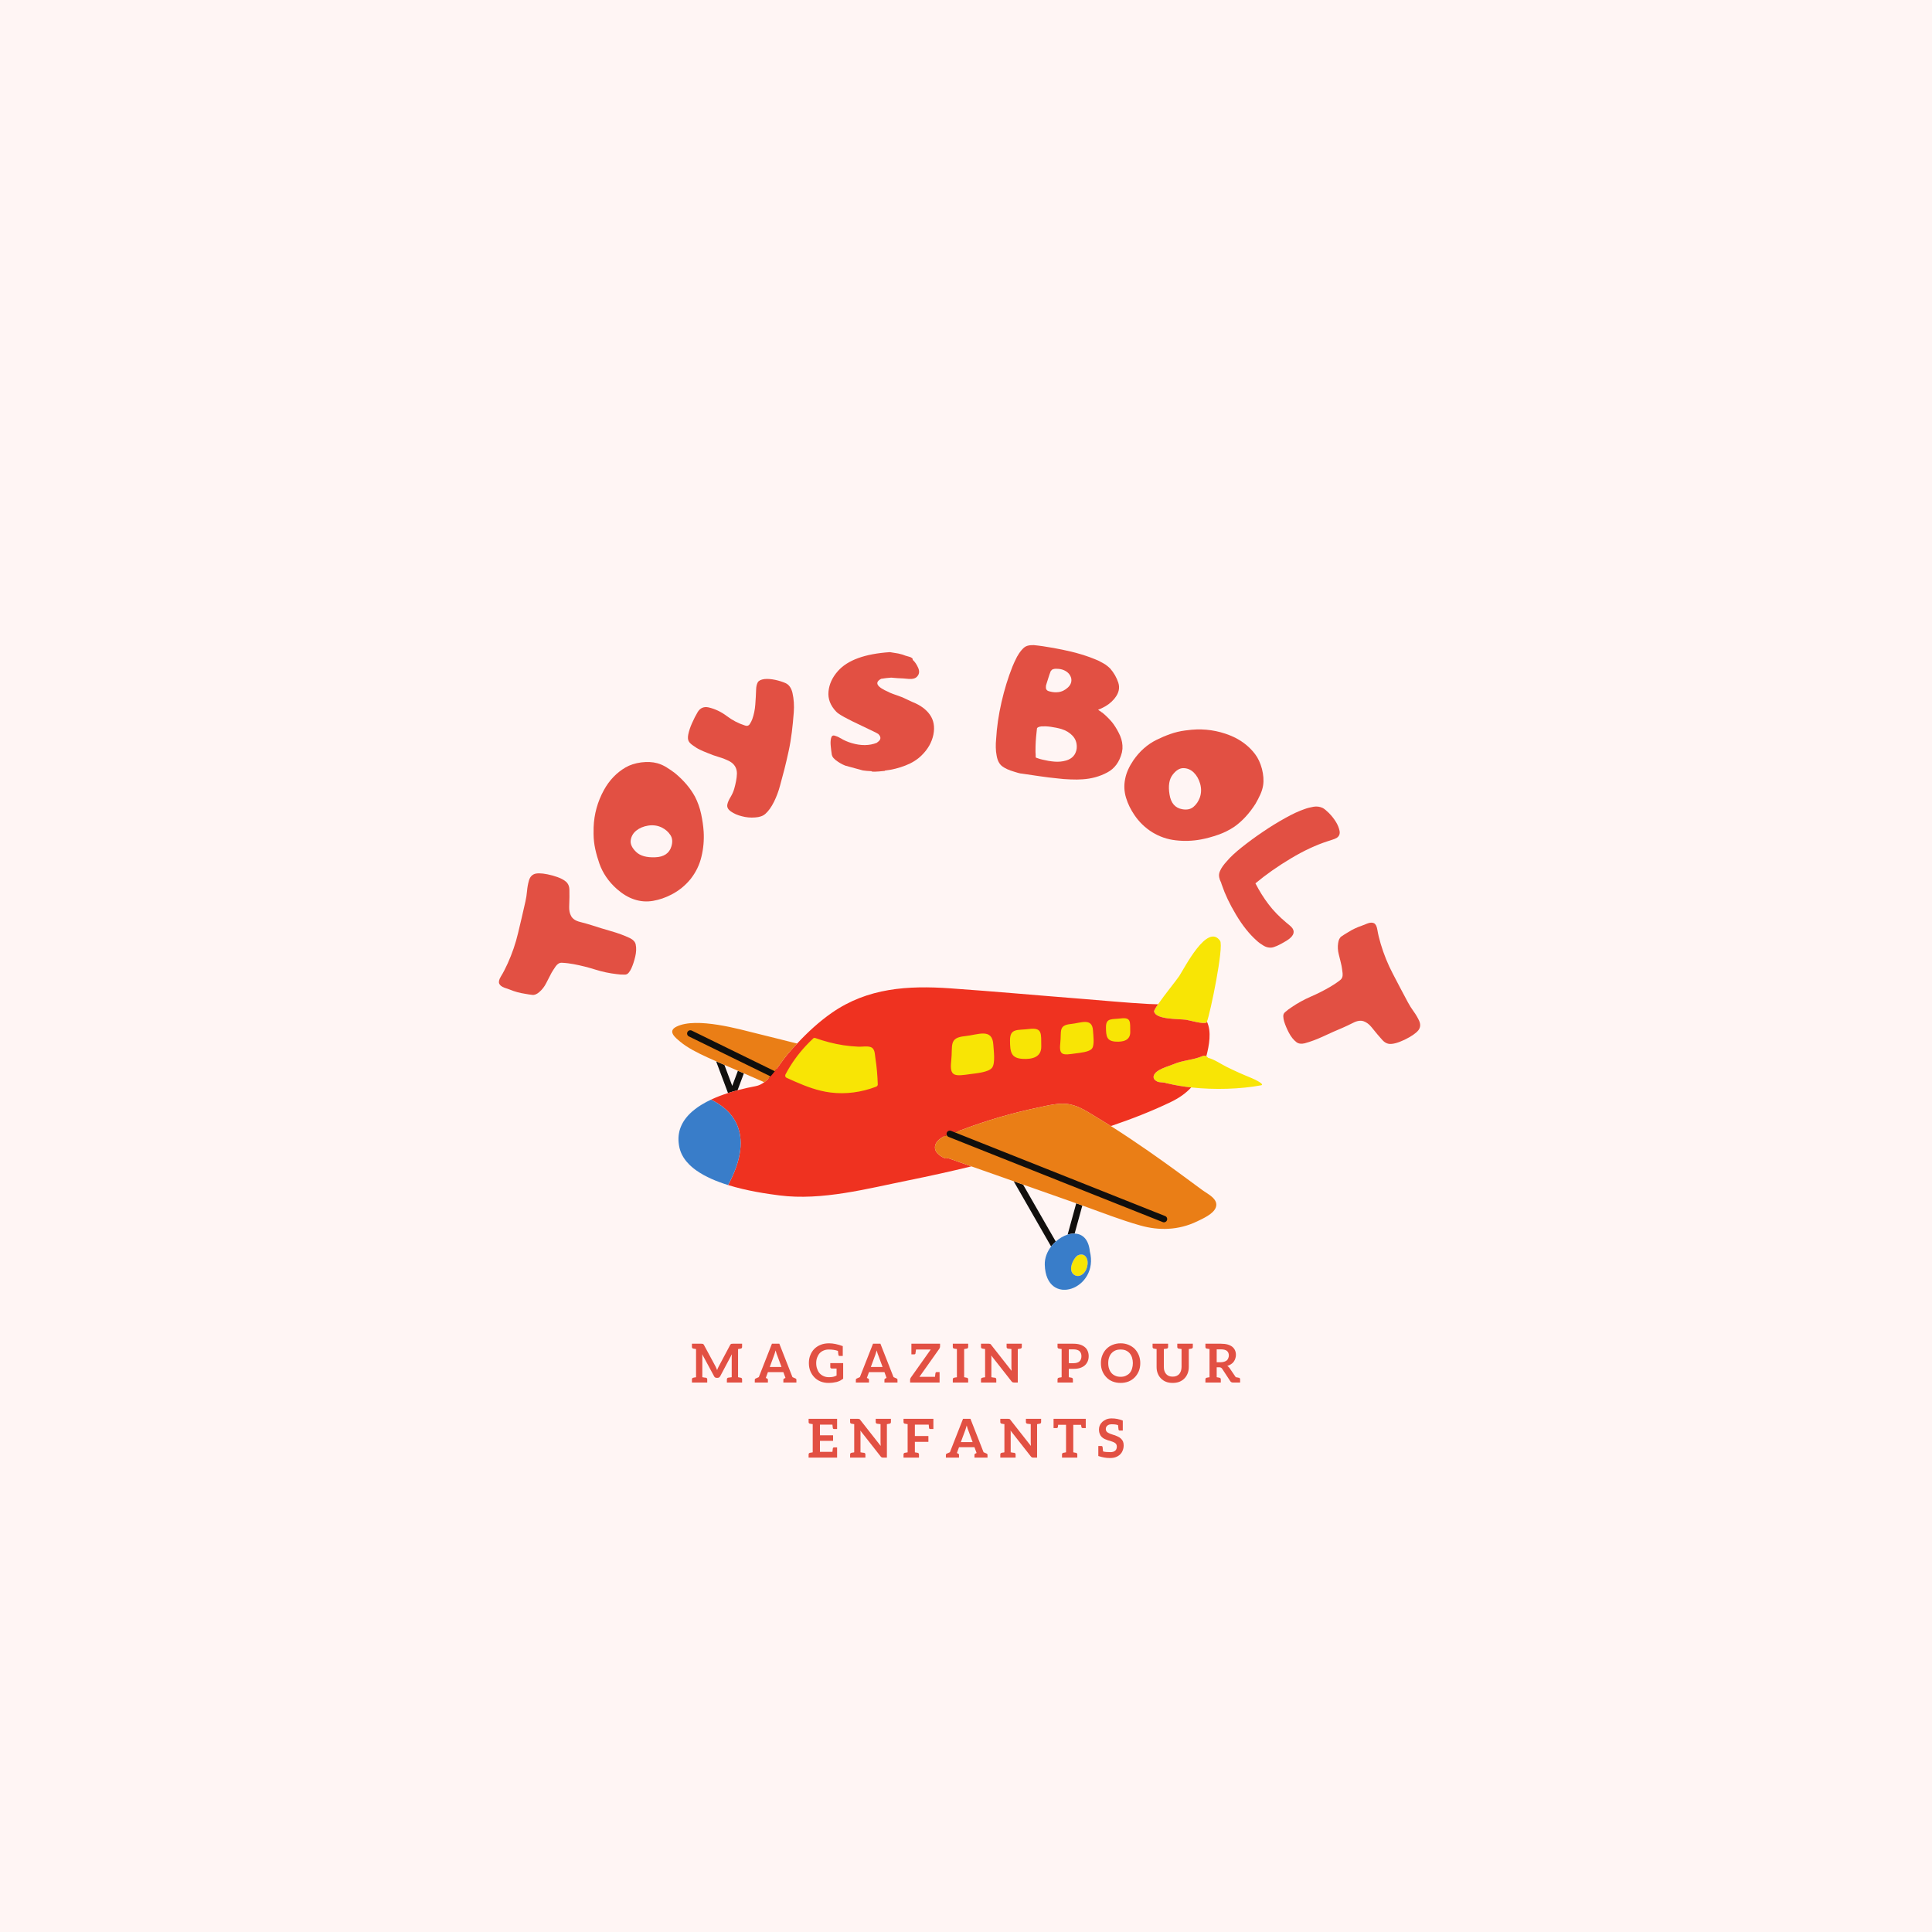 <?xml version="1.0" encoding="UTF-8"?><svg xmlns="http://www.w3.org/2000/svg" xmlns:xlink="http://www.w3.org/1999/xlink" contentScriptType="text/ecmascript" width="375" zoomAndPan="magnify" contentStyleType="text/css" viewBox="0 0 375 375" height="375" preserveAspectRatio="xMidYMid meet" version="1.0"><defs><g><g id="glyph-8-0"/><g id="glyph-8-1"><path d="M 0.203 0 L 0.203 -0.609 C 0.203 -0.785 0.289 -0.895 0.469 -0.938 C 0.488 -0.938 0.508 -0.938 0.531 -0.938 C 0.57 -0.957 0.625 -0.973 0.688 -0.984 C 0.707 -0.984 0.734 -0.984 0.766 -0.984 C 0.797 -0.992 0.832 -1 0.875 -1 C 0.926 -1.008 0.969 -1.02 1 -1.031 L 1 -6.5 C 0.969 -6.5 0.926 -6.504 0.875 -6.516 C 0.832 -6.523 0.797 -6.531 0.766 -6.531 C 0.734 -6.539 0.707 -6.547 0.688 -6.547 C 0.664 -6.547 0.633 -6.551 0.594 -6.562 C 0.562 -6.57 0.539 -6.578 0.531 -6.578 C 0.508 -6.578 0.488 -6.578 0.469 -6.578 C 0.289 -6.617 0.203 -6.727 0.203 -6.906 L 0.203 -7.531 L 2.047 -7.531 C 2.066 -7.531 2.094 -7.523 2.125 -7.516 C 2.164 -7.516 2.195 -7.516 2.219 -7.516 C 2.258 -7.516 2.301 -7.508 2.344 -7.5 C 2.352 -7.488 2.383 -7.461 2.438 -7.422 C 2.469 -7.379 2.5 -7.336 2.531 -7.297 L 4.781 -3.125 C 4.812 -3.051 4.863 -2.938 4.938 -2.781 C 4.988 -2.664 5.039 -2.539 5.094 -2.406 C 5.102 -2.457 5.125 -2.52 5.156 -2.594 C 5.188 -2.676 5.211 -2.738 5.234 -2.781 C 5.266 -2.863 5.32 -2.977 5.406 -3.125 L 7.625 -7.297 C 7.664 -7.359 7.695 -7.398 7.719 -7.422 C 7.758 -7.461 7.789 -7.488 7.812 -7.5 C 7.863 -7.508 7.906 -7.516 7.938 -7.516 C 7.945 -7.516 7.969 -7.516 8 -7.516 C 8.039 -7.523 8.07 -7.531 8.094 -7.531 L 9.938 -7.531 L 9.938 -6.906 C 9.938 -6.727 9.848 -6.617 9.672 -6.578 C 9.672 -6.578 9.66 -6.578 9.641 -6.578 C 9.629 -6.578 9.617 -6.578 9.609 -6.578 C 9.598 -6.578 9.578 -6.57 9.547 -6.562 C 9.516 -6.551 9.484 -6.547 9.453 -6.547 C 9.43 -6.547 9.383 -6.535 9.312 -6.516 C 9.25 -6.504 9.195 -6.5 9.156 -6.5 L 9.156 -1.031 C 9.195 -1.02 9.25 -1.008 9.312 -1 C 9.383 -0.988 9.43 -0.977 9.453 -0.969 C 9.484 -0.969 9.516 -0.961 9.547 -0.953 C 9.578 -0.941 9.598 -0.938 9.609 -0.938 C 9.617 -0.938 9.629 -0.938 9.641 -0.938 C 9.66 -0.938 9.672 -0.938 9.672 -0.938 C 9.848 -0.895 9.938 -0.785 9.938 -0.609 L 9.938 0 L 6.984 0 L 6.984 -0.609 C 6.984 -0.785 7.066 -0.895 7.234 -0.938 C 7.242 -0.938 7.473 -0.969 7.922 -1.031 L 7.922 -4.859 C 7.922 -4.891 7.922 -4.938 7.922 -5 C 7.93 -5.062 7.938 -5.113 7.938 -5.156 C 7.938 -5.219 7.941 -5.328 7.953 -5.484 L 5.688 -1.219 C 5.625 -1.113 5.551 -1.035 5.469 -0.984 C 5.375 -0.93 5.281 -0.906 5.188 -0.906 L 5 -0.906 C 4.895 -0.906 4.797 -0.93 4.703 -0.984 C 4.617 -1.035 4.551 -1.113 4.5 -1.219 L 2.188 -5.5 C 2.195 -5.457 2.203 -5.398 2.203 -5.328 C 2.203 -5.254 2.207 -5.195 2.219 -5.156 C 2.219 -5.094 2.219 -4.992 2.219 -4.859 L 2.219 -1.031 C 2.344 -1.008 2.461 -0.988 2.578 -0.969 C 2.691 -0.957 2.77 -0.945 2.812 -0.938 C 2.863 -0.938 2.895 -0.938 2.906 -0.938 C 3.082 -0.895 3.172 -0.785 3.172 -0.609 L 3.172 0 Z M 0.203 0 "/></g><g id="glyph-8-2"><path d="M 0.172 0 L 0.172 -0.531 C 0.172 -0.656 0.242 -0.742 0.391 -0.797 C 0.504 -0.848 0.691 -0.93 0.953 -1.047 L 3.5 -7.531 L 4.938 -7.531 L 7.484 -1.047 C 7.742 -0.93 7.93 -0.848 8.047 -0.797 C 8.18 -0.754 8.25 -0.664 8.25 -0.531 L 8.25 0 L 5.719 0 L 5.719 -0.531 C 5.719 -0.656 5.785 -0.742 5.922 -0.797 C 5.922 -0.805 5.93 -0.812 5.953 -0.812 C 5.973 -0.82 6 -0.832 6.031 -0.844 C 6.062 -0.852 6.094 -0.867 6.125 -0.891 L 6.094 -1 L 5.719 -2.016 L 2.719 -2.016 L 2.328 -0.938 L 2.297 -0.891 C 2.336 -0.867 2.375 -0.852 2.406 -0.844 C 2.438 -0.832 2.457 -0.82 2.469 -0.812 C 2.488 -0.801 2.504 -0.797 2.516 -0.797 C 2.648 -0.742 2.719 -0.656 2.719 -0.531 L 2.719 0 Z M 3.078 -3.016 L 5.359 -3.016 L 4.5 -5.344 C 4.477 -5.383 4.453 -5.445 4.422 -5.531 C 4.398 -5.613 4.379 -5.68 4.359 -5.734 C 4.348 -5.773 4.301 -5.941 4.219 -6.234 C 4.125 -5.93 4.07 -5.766 4.062 -5.734 C 4.051 -5.68 4.035 -5.629 4.016 -5.578 C 4.004 -5.535 3.988 -5.488 3.969 -5.438 C 3.957 -5.395 3.945 -5.363 3.938 -5.344 Z M 3.078 -3.016 "/></g><g id="glyph-8-3"><path d="M 0.141 -3.766 C 0.141 -4.359 0.234 -4.875 0.422 -5.312 C 0.609 -5.789 0.867 -6.195 1.203 -6.531 C 1.535 -6.863 1.945 -7.129 2.438 -7.328 C 2.883 -7.504 3.398 -7.598 3.984 -7.609 L 4.062 -7.609 C 4.863 -7.609 5.75 -7.426 6.719 -7.062 L 6.719 -5.156 L 6.125 -5.156 C 5.988 -5.156 5.906 -5.219 5.875 -5.344 C 5.852 -5.438 5.82 -5.703 5.781 -6.141 C 5.27 -6.316 4.676 -6.406 4 -6.406 C 3.633 -6.406 3.305 -6.344 3.016 -6.219 C 2.703 -6.094 2.441 -5.914 2.234 -5.688 C 2.035 -5.469 1.875 -5.191 1.75 -4.859 C 1.625 -4.535 1.562 -4.172 1.562 -3.766 C 1.562 -3.316 1.629 -2.93 1.766 -2.609 C 1.891 -2.254 2.055 -1.969 2.266 -1.75 C 2.473 -1.531 2.734 -1.352 3.047 -1.219 C 3.336 -1.094 3.672 -1.031 4.047 -1.031 C 4.328 -1.031 4.598 -1.055 4.859 -1.109 C 5.078 -1.16 5.297 -1.242 5.516 -1.359 L 5.516 -2.719 L 4.594 -2.719 C 4.5 -2.719 4.426 -2.742 4.375 -2.797 C 4.32 -2.848 4.297 -2.91 4.297 -2.984 L 4.297 -3.766 L 6.797 -3.766 L 6.797 -0.734 C 6.586 -0.586 6.391 -0.461 6.203 -0.359 C 5.984 -0.254 5.766 -0.172 5.547 -0.109 C 5.285 -0.047 5.031 0 4.781 0.031 C 4.488 0.062 4.203 0.078 3.922 0.078 C 3.391 0.078 2.883 -0.016 2.406 -0.203 C 1.938 -0.398 1.539 -0.664 1.219 -1 C 0.875 -1.352 0.609 -1.758 0.422 -2.219 C 0.234 -2.676 0.141 -3.191 0.141 -3.766 Z M 0.141 -3.766 "/></g><g id="glyph-8-4"><path d="M 0.172 0 L 0.172 -0.547 C 0.172 -0.617 0.18 -0.688 0.203 -0.75 C 0.234 -0.832 0.266 -0.895 0.297 -0.938 L 4.172 -6.406 L 1.312 -6.406 C 1.301 -6.27 1.285 -6.141 1.266 -6.016 C 1.242 -5.898 1.227 -5.816 1.219 -5.766 C 1.219 -5.711 1.219 -5.68 1.219 -5.672 C 1.188 -5.535 1.109 -5.469 0.984 -5.469 L 0.422 -5.469 L 0.422 -7.531 L 5.984 -7.531 L 5.984 -7 C 5.984 -6.844 5.938 -6.695 5.844 -6.562 L 1.984 -1.109 L 5 -1.109 C 5.02 -1.242 5.035 -1.367 5.047 -1.484 C 5.066 -1.598 5.078 -1.68 5.078 -1.734 C 5.086 -1.785 5.094 -1.816 5.094 -1.828 C 5.125 -1.961 5.207 -2.031 5.344 -2.031 L 5.891 -2.031 L 5.891 0 Z M 0.172 0 "/></g><g id="glyph-8-5"><path d="M 0.203 0 L 0.203 -0.609 C 0.203 -0.785 0.289 -0.895 0.469 -0.938 L 0.484 -0.938 C 0.504 -0.938 0.52 -0.938 0.531 -0.938 C 0.57 -0.957 0.625 -0.973 0.688 -0.984 C 0.707 -0.984 0.734 -0.984 0.766 -0.984 C 0.797 -0.992 0.832 -1 0.875 -1 C 0.926 -1.008 0.969 -1.02 1 -1.031 L 1 -6.5 C 0.969 -6.5 0.926 -6.504 0.875 -6.516 C 0.832 -6.523 0.797 -6.531 0.766 -6.531 C 0.734 -6.539 0.707 -6.547 0.688 -6.547 C 0.664 -6.547 0.633 -6.551 0.594 -6.562 C 0.562 -6.57 0.539 -6.578 0.531 -6.578 C 0.508 -6.578 0.488 -6.578 0.469 -6.578 C 0.289 -6.617 0.203 -6.727 0.203 -6.906 L 0.203 -7.531 L 3.188 -7.531 L 3.188 -6.906 C 3.188 -6.727 3.098 -6.617 2.922 -6.578 C 2.922 -6.578 2.91 -6.578 2.891 -6.578 C 2.879 -6.578 2.867 -6.578 2.859 -6.578 C 2.848 -6.578 2.82 -6.57 2.781 -6.562 C 2.75 -6.551 2.723 -6.547 2.703 -6.547 C 2.68 -6.547 2.633 -6.535 2.562 -6.516 C 2.5 -6.504 2.445 -6.5 2.406 -6.5 L 2.406 -1.031 C 2.445 -1.02 2.5 -1.008 2.562 -1 C 2.633 -0.988 2.68 -0.977 2.703 -0.969 C 2.723 -0.969 2.75 -0.961 2.781 -0.953 C 2.82 -0.941 2.848 -0.938 2.859 -0.938 C 2.867 -0.938 2.879 -0.938 2.891 -0.938 C 2.91 -0.938 2.922 -0.938 2.922 -0.938 C 3.098 -0.895 3.188 -0.785 3.188 -0.609 L 3.188 0 Z M 0.203 0 "/></g><g id="glyph-8-6"><path d="M 0.203 0 L 0.203 -0.609 C 0.203 -0.785 0.289 -0.895 0.469 -0.938 C 0.488 -0.938 0.508 -0.938 0.531 -0.938 C 0.57 -0.957 0.625 -0.973 0.688 -0.984 C 0.707 -0.984 0.734 -0.984 0.766 -0.984 C 0.797 -0.992 0.832 -1 0.875 -1 C 0.926 -1.008 0.969 -1.02 1 -1.031 L 1 -6.5 C 0.969 -6.5 0.926 -6.504 0.875 -6.516 C 0.832 -6.523 0.797 -6.531 0.766 -6.531 C 0.734 -6.539 0.707 -6.547 0.688 -6.547 C 0.664 -6.547 0.633 -6.551 0.594 -6.562 C 0.562 -6.57 0.539 -6.578 0.531 -6.578 C 0.52 -6.578 0.504 -6.578 0.484 -6.578 L 0.469 -6.578 C 0.289 -6.617 0.203 -6.727 0.203 -6.906 L 0.203 -7.531 L 1.734 -7.531 C 1.754 -7.531 1.781 -7.523 1.812 -7.516 C 1.852 -7.516 1.879 -7.516 1.891 -7.516 C 1.93 -7.516 1.969 -7.504 2 -7.484 C 2.031 -7.473 2.062 -7.453 2.094 -7.422 C 2.102 -7.398 2.133 -7.359 2.188 -7.297 L 6.141 -2.266 C 6.141 -2.305 6.133 -2.426 6.125 -2.625 C 6.113 -2.695 6.109 -2.805 6.109 -2.953 L 6.109 -6.5 C 5.672 -6.551 5.445 -6.578 5.438 -6.578 C 5.258 -6.617 5.172 -6.727 5.172 -6.906 L 5.172 -7.531 L 8.125 -7.531 L 8.125 -6.906 C 8.125 -6.727 8.035 -6.617 7.859 -6.578 L 7.844 -6.578 C 7.832 -6.578 7.82 -6.578 7.812 -6.578 C 7.801 -6.578 7.773 -6.57 7.734 -6.562 C 7.703 -6.551 7.672 -6.547 7.641 -6.547 C 7.617 -6.547 7.57 -6.535 7.5 -6.516 C 7.438 -6.504 7.383 -6.5 7.344 -6.5 L 7.344 0 L 6.625 0 C 6.52 0 6.426 -0.016 6.344 -0.047 C 6.27 -0.078 6.195 -0.141 6.125 -0.234 L 2.188 -5.25 C 2.207 -5.094 2.219 -4.984 2.219 -4.922 C 2.219 -4.891 2.219 -4.836 2.219 -4.766 C 2.219 -4.703 2.219 -4.656 2.219 -4.625 L 2.219 -1.031 C 2.344 -1.008 2.461 -0.988 2.578 -0.969 C 2.691 -0.957 2.77 -0.945 2.812 -0.938 C 2.863 -0.938 2.895 -0.938 2.906 -0.938 C 3.082 -0.895 3.172 -0.785 3.172 -0.609 L 3.172 0 Z M 0.203 0 "/></g><g id="glyph-8-7"/><g id="glyph-8-8"><path d="M 0.203 0 L 0.203 -0.609 C 0.203 -0.785 0.289 -0.895 0.469 -0.938 L 0.484 -0.938 C 0.504 -0.938 0.52 -0.938 0.531 -0.938 C 0.57 -0.957 0.625 -0.973 0.688 -0.984 C 0.707 -0.984 0.734 -0.984 0.766 -0.984 C 0.797 -0.992 0.832 -1 0.875 -1 C 0.926 -1.008 0.969 -1.02 1 -1.031 L 1 -6.5 C 0.969 -6.5 0.926 -6.504 0.875 -6.516 C 0.832 -6.523 0.797 -6.531 0.766 -6.531 C 0.734 -6.539 0.707 -6.547 0.688 -6.547 C 0.664 -6.547 0.633 -6.551 0.594 -6.562 C 0.562 -6.57 0.539 -6.578 0.531 -6.578 C 0.508 -6.578 0.488 -6.578 0.469 -6.578 C 0.289 -6.617 0.203 -6.727 0.203 -6.906 L 0.203 -7.531 L 3.312 -7.531 C 3.812 -7.531 4.25 -7.469 4.625 -7.344 C 4.977 -7.227 5.281 -7.062 5.531 -6.844 C 5.77 -6.645 5.945 -6.395 6.062 -6.094 C 6.188 -5.801 6.25 -5.477 6.25 -5.125 C 6.25 -4.75 6.188 -4.414 6.062 -4.125 C 5.926 -3.812 5.742 -3.551 5.516 -3.344 C 5.285 -3.133 4.977 -2.961 4.594 -2.828 C 4.25 -2.711 3.82 -2.656 3.312 -2.656 L 2.391 -2.656 L 2.391 -1.031 C 2.422 -1.02 2.473 -1.008 2.547 -1 C 2.617 -0.988 2.672 -0.984 2.703 -0.984 C 2.723 -0.973 2.75 -0.961 2.781 -0.953 C 2.82 -0.941 2.848 -0.938 2.859 -0.938 C 2.867 -0.938 2.879 -0.938 2.891 -0.938 C 2.91 -0.938 2.922 -0.938 2.922 -0.938 C 3.098 -0.895 3.188 -0.785 3.188 -0.609 L 3.188 0 Z M 2.391 -3.75 L 3.312 -3.75 C 3.562 -3.75 3.785 -3.781 3.984 -3.844 C 4.191 -3.906 4.352 -3.992 4.469 -4.109 C 4.594 -4.223 4.688 -4.367 4.75 -4.547 C 4.812 -4.711 4.844 -4.906 4.844 -5.125 C 4.844 -5.32 4.812 -5.504 4.75 -5.672 C 4.688 -5.828 4.594 -5.969 4.469 -6.094 C 4.344 -6.195 4.188 -6.281 4 -6.344 C 3.789 -6.406 3.562 -6.438 3.312 -6.438 L 2.391 -6.438 Z M 2.391 -3.75 "/></g><g id="glyph-8-9"><path d="M 0.141 -3.766 C 0.141 -4.336 0.234 -4.848 0.422 -5.297 C 0.609 -5.766 0.867 -6.172 1.203 -6.516 C 1.535 -6.859 1.938 -7.125 2.406 -7.312 C 2.883 -7.508 3.406 -7.609 3.969 -7.609 C 4.539 -7.609 5.055 -7.508 5.516 -7.312 C 6.004 -7.102 6.406 -6.836 6.719 -6.516 C 7.039 -6.18 7.301 -5.773 7.5 -5.297 C 7.688 -4.828 7.781 -4.316 7.781 -3.766 C 7.781 -3.203 7.688 -2.688 7.5 -2.219 C 7.301 -1.75 7.039 -1.348 6.719 -1.016 C 6.383 -0.672 5.984 -0.398 5.516 -0.203 C 5.035 -0.016 4.52 0.078 3.969 0.078 C 3.406 0.078 2.883 -0.016 2.406 -0.203 C 1.938 -0.391 1.535 -0.66 1.203 -1.016 C 0.867 -1.359 0.609 -1.758 0.422 -2.219 C 0.234 -2.664 0.141 -3.18 0.141 -3.766 Z M 1.562 -3.766 C 1.562 -3.348 1.617 -2.977 1.734 -2.656 C 1.848 -2.32 2.008 -2.039 2.219 -1.812 C 2.414 -1.594 2.664 -1.422 2.969 -1.297 C 3.238 -1.172 3.57 -1.109 3.969 -1.109 C 4.352 -1.109 4.68 -1.172 4.953 -1.297 C 5.242 -1.422 5.492 -1.594 5.703 -1.812 C 5.91 -2.051 6.066 -2.332 6.172 -2.656 C 6.285 -3.02 6.344 -3.391 6.344 -3.766 C 6.344 -4.129 6.285 -4.5 6.172 -4.875 C 6.066 -5.188 5.91 -5.461 5.703 -5.703 C 5.492 -5.93 5.242 -6.109 4.953 -6.234 C 4.68 -6.348 4.352 -6.406 3.969 -6.406 C 3.57 -6.406 3.238 -6.348 2.969 -6.234 C 2.676 -6.109 2.426 -5.93 2.219 -5.703 C 2.008 -5.484 1.848 -5.207 1.734 -4.875 C 1.617 -4.551 1.562 -4.18 1.562 -3.766 Z M 1.562 -3.766 "/></g><g id="glyph-8-10"><path d="M 0.156 -6.906 L 0.156 -7.531 L 3.172 -7.531 L 3.172 -6.906 C 3.172 -6.727 3.082 -6.617 2.906 -6.578 C 2.906 -6.578 2.895 -6.578 2.875 -6.578 C 2.863 -6.578 2.852 -6.578 2.844 -6.578 C 2.832 -6.578 2.805 -6.57 2.766 -6.562 C 2.723 -6.551 2.688 -6.547 2.656 -6.547 C 2.656 -6.547 2.551 -6.531 2.344 -6.5 L 2.344 -3.031 C 2.344 -2.719 2.379 -2.457 2.453 -2.25 C 2.523 -2.031 2.641 -1.828 2.797 -1.641 C 2.941 -1.484 3.117 -1.359 3.328 -1.266 C 3.535 -1.18 3.781 -1.141 4.062 -1.141 C 4.332 -1.141 4.57 -1.18 4.781 -1.266 C 5.008 -1.367 5.191 -1.492 5.328 -1.641 C 5.461 -1.797 5.57 -1.992 5.656 -2.234 C 5.738 -2.504 5.781 -2.766 5.781 -3.016 L 5.781 -6.5 C 5.594 -6.531 5.488 -6.547 5.469 -6.547 C 5.438 -6.547 5.398 -6.551 5.359 -6.562 C 5.316 -6.57 5.289 -6.578 5.281 -6.578 C 5.27 -6.578 5.254 -6.578 5.234 -6.578 L 5.219 -6.578 C 5.039 -6.617 4.953 -6.727 4.953 -6.906 L 4.953 -7.531 L 7.969 -7.531 L 7.969 -6.906 C 7.969 -6.727 7.883 -6.617 7.719 -6.578 L 7.688 -6.578 C 7.664 -6.578 7.648 -6.578 7.641 -6.578 C 7.629 -6.578 7.609 -6.57 7.578 -6.562 C 7.547 -6.551 7.52 -6.547 7.5 -6.547 C 7.477 -6.547 7.453 -6.539 7.422 -6.531 C 7.391 -6.531 7.348 -6.523 7.297 -6.516 C 7.242 -6.504 7.207 -6.5 7.188 -6.5 L 7.188 -3.016 C 7.188 -2.566 7.113 -2.156 6.969 -1.781 C 6.812 -1.383 6.602 -1.055 6.344 -0.797 C 6.07 -0.516 5.742 -0.297 5.359 -0.141 C 4.984 0.004 4.547 0.078 4.047 0.078 C 3.555 0.078 3.129 0.004 2.766 -0.141 C 2.379 -0.297 2.051 -0.516 1.781 -0.797 C 1.508 -1.066 1.301 -1.395 1.156 -1.781 C 1.008 -2.133 0.938 -2.547 0.938 -3.016 L 0.938 -6.5 C 0.906 -6.5 0.852 -6.504 0.781 -6.516 C 0.707 -6.535 0.66 -6.547 0.641 -6.547 C 0.609 -6.547 0.578 -6.551 0.547 -6.562 C 0.516 -6.57 0.492 -6.578 0.484 -6.578 C 0.461 -6.578 0.445 -6.578 0.438 -6.578 L 0.422 -6.578 C 0.242 -6.617 0.156 -6.727 0.156 -6.906 Z M 0.156 -6.906 "/></g><g id="glyph-8-11"><path d="M 0.203 0 L 0.203 -0.609 C 0.203 -0.785 0.289 -0.895 0.469 -0.938 L 0.484 -0.938 C 0.504 -0.938 0.52 -0.938 0.531 -0.938 C 0.57 -0.957 0.625 -0.973 0.688 -0.984 C 0.707 -0.984 0.734 -0.984 0.766 -0.984 C 0.797 -0.992 0.832 -1 0.875 -1 C 0.926 -1.008 0.969 -1.02 1 -1.031 L 1 -6.5 C 0.969 -6.5 0.926 -6.504 0.875 -6.516 C 0.832 -6.523 0.797 -6.531 0.766 -6.531 C 0.734 -6.539 0.707 -6.547 0.688 -6.547 C 0.664 -6.547 0.633 -6.551 0.594 -6.562 C 0.562 -6.57 0.539 -6.578 0.531 -6.578 C 0.52 -6.578 0.504 -6.578 0.484 -6.578 L 0.469 -6.578 C 0.289 -6.617 0.203 -6.727 0.203 -6.906 L 0.203 -7.531 L 3.219 -7.531 C 3.719 -7.531 4.156 -7.477 4.531 -7.375 C 4.883 -7.27 5.188 -7.117 5.438 -6.922 C 5.676 -6.711 5.848 -6.484 5.953 -6.234 C 6.066 -5.973 6.125 -5.68 6.125 -5.359 C 6.125 -5.117 6.082 -4.879 6 -4.641 C 5.945 -4.453 5.844 -4.25 5.688 -4.031 C 5.551 -3.844 5.375 -3.68 5.156 -3.547 C 4.945 -3.41 4.711 -3.301 4.453 -3.219 C 4.629 -3.113 4.781 -2.969 4.906 -2.781 L 6.094 -1.031 C 6.289 -1 6.398 -0.984 6.422 -0.984 C 6.453 -0.973 6.484 -0.961 6.516 -0.953 C 6.555 -0.941 6.582 -0.938 6.594 -0.938 C 6.613 -0.938 6.633 -0.938 6.656 -0.938 L 6.688 -0.938 C 6.852 -0.895 6.938 -0.785 6.938 -0.609 L 6.938 0 L 5.531 0 C 5.395 0 5.289 -0.023 5.219 -0.078 C 5.145 -0.117 5.078 -0.188 5.016 -0.281 L 3.438 -2.688 C 3.383 -2.77 3.316 -2.832 3.234 -2.875 C 3.16 -2.926 3.055 -2.953 2.922 -2.953 L 2.391 -2.953 L 2.391 -1.031 C 2.422 -1.02 2.473 -1.008 2.547 -1 C 2.617 -0.988 2.672 -0.984 2.703 -0.984 C 2.723 -0.973 2.75 -0.961 2.781 -0.953 C 2.82 -0.941 2.848 -0.938 2.859 -0.938 C 2.867 -0.938 2.879 -0.938 2.891 -0.938 C 2.91 -0.938 2.922 -0.938 2.922 -0.938 C 3.098 -0.895 3.188 -0.785 3.188 -0.609 L 3.188 0 Z M 2.391 -3.938 L 3.203 -3.938 C 3.422 -3.938 3.645 -3.973 3.875 -4.047 C 4.07 -4.109 4.238 -4.195 4.375 -4.312 C 4.488 -4.426 4.578 -4.566 4.641 -4.734 C 4.711 -4.898 4.75 -5.07 4.75 -5.25 C 4.75 -5.633 4.625 -5.93 4.375 -6.141 C 4.125 -6.336 3.738 -6.438 3.219 -6.438 L 2.391 -6.438 Z M 2.391 -3.938 "/></g><g id="glyph-8-12"><path d="M 0.203 0 L 0.203 -0.609 C 0.203 -0.785 0.289 -0.895 0.469 -0.938 L 0.484 -0.938 C 0.504 -0.938 0.52 -0.938 0.531 -0.938 C 0.539 -0.938 0.562 -0.941 0.594 -0.953 C 0.633 -0.961 0.664 -0.973 0.688 -0.984 C 0.707 -0.984 0.734 -0.984 0.766 -0.984 C 0.797 -0.992 0.832 -1 0.875 -1 C 0.926 -1.008 0.969 -1.02 1 -1.031 L 1 -6.5 C 0.969 -6.5 0.926 -6.504 0.875 -6.516 C 0.832 -6.523 0.797 -6.531 0.766 -6.531 C 0.734 -6.539 0.707 -6.547 0.688 -6.547 C 0.664 -6.547 0.633 -6.551 0.594 -6.562 C 0.562 -6.57 0.539 -6.578 0.531 -6.578 C 0.52 -6.578 0.504 -6.578 0.484 -6.578 L 0.469 -6.578 C 0.289 -6.617 0.203 -6.727 0.203 -6.906 L 0.203 -7.531 L 5.734 -7.531 L 5.734 -5.547 L 5.141 -5.547 C 5.016 -5.547 4.938 -5.609 4.906 -5.734 C 4.863 -6.066 4.836 -6.289 4.828 -6.406 L 2.406 -6.406 L 2.406 -4.328 L 4.953 -4.328 L 4.953 -3.25 L 2.406 -3.25 L 2.406 -1.125 L 4.828 -1.125 C 4.836 -1.238 4.863 -1.457 4.906 -1.781 C 4.938 -1.914 5.016 -1.984 5.141 -1.984 L 5.734 -1.984 L 5.734 0 Z M 0.203 0 "/></g><g id="glyph-8-13"><path d="M 0.203 0 L 0.203 -0.609 C 0.203 -0.785 0.289 -0.895 0.469 -0.938 L 0.484 -0.938 C 0.504 -0.938 0.52 -0.938 0.531 -0.938 C 0.539 -0.938 0.562 -0.941 0.594 -0.953 C 0.633 -0.961 0.664 -0.973 0.688 -0.984 C 0.707 -0.984 0.734 -0.984 0.766 -0.984 C 0.797 -0.992 0.832 -1 0.875 -1 C 0.926 -1.008 0.969 -1.02 1 -1.031 L 1 -6.5 C 0.969 -6.5 0.926 -6.504 0.875 -6.516 C 0.832 -6.523 0.797 -6.531 0.766 -6.531 C 0.734 -6.539 0.707 -6.547 0.688 -6.547 C 0.664 -6.547 0.633 -6.551 0.594 -6.562 C 0.562 -6.57 0.539 -6.578 0.531 -6.578 C 0.508 -6.578 0.488 -6.578 0.469 -6.578 C 0.289 -6.617 0.203 -6.727 0.203 -6.906 L 0.203 -7.531 L 6 -7.531 L 6 -5.547 L 5.406 -5.547 C 5.27 -5.547 5.188 -5.609 5.156 -5.734 C 5.113 -6.066 5.094 -6.289 5.094 -6.406 L 2.406 -6.406 L 2.406 -4.188 L 5.031 -4.188 L 5.031 -3.062 L 2.406 -3.062 L 2.406 -1.031 C 2.438 -1.02 2.473 -1.008 2.516 -1 C 2.566 -1 2.609 -0.992 2.641 -0.984 C 2.672 -0.984 2.695 -0.984 2.719 -0.984 C 2.738 -0.973 2.766 -0.961 2.797 -0.953 C 2.836 -0.941 2.863 -0.938 2.875 -0.938 C 2.883 -0.938 2.895 -0.938 2.906 -0.938 L 2.938 -0.938 C 3.113 -0.895 3.203 -0.785 3.203 -0.609 L 3.203 0 Z M 0.203 0 "/></g><g id="glyph-8-14"><path d="M 0.172 -5.734 L 0.172 -7.531 L 6.422 -7.531 L 6.422 -5.734 L 5.828 -5.734 C 5.691 -5.734 5.609 -5.801 5.578 -5.938 C 5.547 -6.094 5.523 -6.234 5.516 -6.359 L 4 -6.359 L 4 -1.031 C 4.039 -1.02 4.094 -1.008 4.156 -1 C 4.227 -0.988 4.273 -0.977 4.297 -0.969 C 4.316 -0.969 4.344 -0.961 4.375 -0.953 C 4.414 -0.941 4.441 -0.938 4.453 -0.938 C 4.461 -0.938 4.473 -0.938 4.484 -0.938 C 4.504 -0.938 4.516 -0.938 4.516 -0.938 C 4.691 -0.895 4.781 -0.785 4.781 -0.609 L 4.781 0 L 1.812 0 L 1.812 -0.609 C 1.812 -0.785 1.898 -0.895 2.078 -0.938 L 2.094 -0.938 C 2.102 -0.938 2.117 -0.938 2.141 -0.938 C 2.148 -0.938 2.172 -0.941 2.203 -0.953 C 2.234 -0.961 2.258 -0.969 2.281 -0.969 C 2.312 -0.977 2.359 -0.988 2.422 -1 C 2.492 -1.008 2.551 -1.02 2.594 -1.031 L 2.594 -6.375 L 1.062 -6.375 C 1.039 -6.188 1.023 -6.039 1.016 -5.938 C 0.984 -5.801 0.898 -5.734 0.766 -5.734 Z M 0.172 -5.734 "/></g><g id="glyph-8-15"><path d="M 0.188 -0.312 L 0.188 -2.25 L 0.781 -2.25 C 0.906 -2.25 0.984 -2.188 1.016 -2.062 C 1.035 -1.977 1.066 -1.691 1.109 -1.203 C 1.41 -1.109 1.891 -1.062 2.547 -1.062 C 2.941 -1.062 3.25 -1.156 3.469 -1.344 C 3.676 -1.52 3.781 -1.789 3.781 -2.156 C 3.781 -2.344 3.734 -2.504 3.641 -2.641 C 3.547 -2.766 3.414 -2.867 3.25 -2.953 C 3.051 -3.047 2.863 -3.117 2.688 -3.172 C 2.32 -3.285 2.113 -3.348 2.062 -3.359 C 1.883 -3.422 1.672 -3.504 1.422 -3.609 C 1.223 -3.703 1.035 -3.832 0.859 -4 C 0.691 -4.156 0.566 -4.348 0.484 -4.578 C 0.367 -4.836 0.312 -5.125 0.312 -5.438 C 0.312 -5.727 0.367 -6 0.484 -6.25 C 0.586 -6.5 0.75 -6.727 0.969 -6.938 C 1.156 -7.113 1.41 -7.273 1.734 -7.422 C 2.035 -7.547 2.391 -7.609 2.797 -7.609 C 3.516 -7.609 4.227 -7.469 4.938 -7.188 L 4.938 -5.25 L 4.344 -5.25 C 4.219 -5.25 4.141 -5.316 4.109 -5.453 C 4.086 -5.535 4.055 -5.816 4.016 -6.297 C 3.766 -6.41 3.359 -6.469 2.797 -6.469 C 2.609 -6.469 2.441 -6.445 2.297 -6.406 C 2.141 -6.352 2.02 -6.285 1.938 -6.203 C 1.832 -6.109 1.754 -6.008 1.703 -5.906 C 1.66 -5.789 1.641 -5.66 1.641 -5.516 C 1.641 -5.348 1.688 -5.203 1.781 -5.078 C 1.883 -4.953 2.016 -4.852 2.172 -4.781 C 2.391 -4.664 2.578 -4.586 2.734 -4.547 C 2.816 -4.523 2.938 -4.484 3.094 -4.422 C 3.258 -4.367 3.352 -4.344 3.375 -4.344 C 3.477 -4.301 3.688 -4.211 4 -4.078 C 4.207 -3.984 4.395 -3.859 4.562 -3.703 C 4.75 -3.523 4.883 -3.344 4.969 -3.156 C 5.062 -2.945 5.109 -2.68 5.109 -2.359 C 5.109 -2.023 5.047 -1.703 4.922 -1.391 C 4.805 -1.086 4.641 -0.832 4.422 -0.625 C 4.203 -0.406 3.93 -0.234 3.609 -0.109 C 3.297 0.016 2.926 0.078 2.5 0.078 L 2.344 0.078 C 1.688 0.078 0.969 -0.051 0.188 -0.312 Z M 0.188 -0.312 "/></g><g id="glyph-0-0"><path d="M -20.012 -9.531 C -19.863 -9.207 -19.539 -8.949 -19.051 -8.766 C -18.559 -8.582 -18.195 -8.453 -17.934 -8.375 C -17.004 -7.992 -16.035 -7.723 -15.066 -7.582 C -14.508 -7.477 -14.008 -7.398 -13.586 -7.355 C -13.148 -7.305 -12.688 -7.504 -12.223 -7.922 C -11.688 -8.379 -11.234 -8.969 -10.887 -9.66 C -10.539 -10.352 -10.207 -11.012 -9.863 -11.648 C -9.68 -11.973 -9.402 -12.383 -9.062 -12.891 C -8.715 -13.379 -8.312 -13.621 -7.844 -13.594 C -7.016 -13.555 -6.25 -13.449 -5.555 -13.32 C -4.145 -13.055 -2.754 -12.703 -1.398 -12.277 C -0.027 -11.844 1.367 -11.547 2.789 -11.387 C 3.234 -11.312 3.742 -11.289 4.312 -11.289 C 4.637 -11.273 4.918 -11.402 5.137 -11.691 C 5.352 -11.961 5.516 -12.238 5.637 -12.516 C 5.93 -13.16 6.176 -13.914 6.383 -14.777 C 6.586 -15.645 6.625 -16.422 6.473 -17.152 C 6.363 -17.645 6.008 -18.043 5.41 -18.348 C 4.289 -18.891 3.055 -19.336 1.699 -19.727 C 0.359 -20.109 -0.918 -20.5 -2.121 -20.895 C -2.699 -21.082 -3.422 -21.277 -4.297 -21.508 C -5.18 -21.719 -5.758 -22.109 -6.051 -22.648 C -6.336 -23.16 -6.457 -23.75 -6.438 -24.445 C -6.414 -25.113 -6.395 -25.73 -6.387 -26.316 C -6.383 -26.738 -6.387 -27.219 -6.395 -27.777 C -6.406 -28.316 -6.555 -28.77 -6.855 -29.125 C -7.344 -29.68 -8.293 -30.145 -9.684 -30.531 C -11.07 -30.898 -12.148 -31.035 -12.91 -30.898 C -13.559 -30.766 -14.016 -30.328 -14.242 -29.582 C -14.434 -28.91 -14.555 -28.23 -14.617 -27.52 C -14.68 -26.812 -14.781 -26.137 -14.934 -25.469 C -15.391 -23.43 -15.867 -21.395 -16.355 -19.367 C -16.836 -17.316 -17.52 -15.355 -18.375 -13.457 C -18.789 -12.535 -19.227 -11.684 -19.707 -10.906 C -20.059 -10.328 -20.16 -9.855 -20.012 -9.531 Z M -20.012 -9.531 "/></g><g id="glyph-1-0"><path d="M -9.891 -11.312 C -9.234 -9.449 -8.109 -7.805 -6.516 -6.387 C -5.402 -5.41 -4.273 -4.719 -3.113 -4.348 C -1.918 -3.945 -0.691 -3.859 0.539 -4.074 C 1.773 -4.289 2.941 -4.703 4.047 -5.27 C 5.504 -6.012 6.758 -7.02 7.812 -8.312 C 8.836 -9.617 9.543 -11.055 9.918 -12.656 C 10.305 -14.242 10.449 -15.875 10.348 -17.512 C 10.277 -18.602 10.113 -19.742 9.855 -20.949 C 9.594 -22.156 9.191 -23.266 8.672 -24.277 C 7.785 -25.922 6.484 -27.453 4.77 -28.871 C 4.266 -29.266 3.723 -29.625 3.156 -29.98 C 2.605 -30.328 2.004 -30.602 1.383 -30.777 C 0.426 -31.047 -0.629 -31.086 -1.793 -30.945 C -2.953 -30.781 -3.957 -30.465 -4.805 -29.973 C -6.555 -28.953 -7.965 -27.488 -9.02 -25.566 C -10.25 -23.32 -10.918 -20.906 -11.012 -18.34 C -11.027 -17.934 -11.031 -17.496 -11.02 -17.066 C -11.016 -16.059 -10.898 -15.062 -10.691 -14.113 C -10.484 -13.168 -10.215 -12.234 -9.891 -11.312 Z M -2.754 -13.566 C -3.555 -14.332 -3.914 -15.098 -3.809 -15.84 C -3.703 -16.578 -3.348 -17.215 -2.727 -17.711 C -2.105 -18.211 -1.328 -18.535 -0.395 -18.684 C 0.531 -18.82 1.402 -18.707 2.227 -18.305 C 2.949 -17.941 3.504 -17.453 3.895 -16.84 C 4.289 -16.23 4.348 -15.496 4.082 -14.633 C 3.68 -13.297 2.621 -12.586 0.938 -12.531 C -0.738 -12.461 -1.969 -12.809 -2.754 -13.566 Z M -2.754 -13.566 "/></g><g id="glyph-2-0"><path d="M -8.973 -19.133 C -9.074 -18.59 -9.047 -18.168 -8.895 -17.871 C -8.742 -17.57 -8.453 -17.301 -8.047 -17.02 C -7.625 -16.707 -7.18 -16.426 -6.68 -16.188 C -6.184 -15.953 -5.699 -15.746 -5.211 -15.559 C -4.531 -15.266 -3.816 -15.008 -3.062 -14.789 C -2.309 -14.566 -1.602 -14.289 -0.938 -13.945 C 0.012 -13.414 0.477 -12.613 0.477 -11.574 C 0.465 -11.078 0.402 -10.574 0.301 -10.07 C 0.199 -9.566 0.09 -9.078 -0.043 -8.633 C -0.188 -8.105 -0.426 -7.57 -0.75 -7.027 C -1.078 -6.484 -1.293 -6.016 -1.379 -5.594 C -1.496 -5.082 -1.273 -4.613 -0.691 -4.211 C -0.102 -3.793 0.598 -3.492 1.441 -3.281 C 2.27 -3.059 3.117 -2.984 3.988 -3.051 C 4.867 -3.102 5.543 -3.332 6.004 -3.758 C 6.602 -4.289 7.168 -5.066 7.688 -6.121 C 8.168 -7.102 8.551 -8.125 8.836 -9.195 C 9.129 -10.25 9.414 -11.32 9.691 -12.402 C 9.996 -13.578 10.258 -14.766 10.52 -15.957 C 10.781 -17.145 10.977 -18.355 11.133 -19.605 C 11.281 -20.793 11.406 -22.062 11.508 -23.418 C 11.613 -24.77 11.527 -26.047 11.254 -27.246 C 11.031 -28.172 10.598 -28.797 9.949 -29.109 C 9.359 -29.375 8.691 -29.582 7.922 -29.754 C 7.164 -29.914 6.473 -29.977 5.824 -29.914 C 5.137 -29.824 4.699 -29.602 4.516 -29.266 C 4.324 -28.902 4.215 -28.449 4.203 -27.879 C 4.172 -26.941 4.117 -25.969 4.043 -24.969 C 3.969 -23.969 3.773 -23.023 3.465 -22.148 C 3.359 -21.832 3.184 -21.516 2.977 -21.184 C 2.754 -20.844 2.438 -20.758 2.047 -20.898 C 0.789 -21.293 -0.391 -21.902 -1.492 -22.734 C -2.594 -23.566 -3.785 -24.129 -5.066 -24.422 C -5.969 -24.602 -6.66 -24.289 -7.133 -23.52 C -7.52 -22.871 -7.891 -22.152 -8.23 -21.375 C -8.586 -20.594 -8.828 -19.848 -8.973 -19.133 Z M -8.973 -19.133 "/></g><g id="glyph-3-0"><path d="M 12.727 -16.242 C 11.152 -16.797 10.262 -17.121 10.07 -17.262 C 7.754 -18.254 7.27 -19.109 8.617 -19.828 C 9.312 -19.945 9.965 -20.02 10.57 -20.055 L 11.797 -19.953 C 12.516 -19.938 13.258 -19.875 14.039 -19.801 C 14.746 -19.75 15.266 -19.906 15.582 -20.246 C 15.598 -20.25 15.625 -20.289 15.668 -20.348 C 16.035 -20.785 16.082 -21.32 15.805 -21.953 C 15.531 -22.574 15.215 -23.047 14.887 -23.367 C 14.828 -23.426 14.785 -23.469 14.746 -23.496 C 14.801 -23.777 14.543 -23.992 13.977 -24.133 C 13.512 -24.262 13.098 -24.379 12.77 -24.527 C 12.41 -24.621 12.145 -24.695 11.965 -24.734 C 11.477 -24.824 10.93 -24.918 10.32 -25.004 C 5.449 -24.68 2.078 -23.449 0.207 -21.312 C -0.867 -20.094 -1.465 -18.785 -1.602 -17.363 C -1.738 -15.945 -1.246 -14.648 -0.109 -13.457 C 0.352 -12.938 2.02 -12.027 4.867 -10.699 C 6.844 -9.77 7.922 -9.234 8.102 -9.094 C 8.105 -9.059 8.129 -9.031 8.148 -9 C 8.172 -8.969 8.191 -8.957 8.227 -8.945 C 8.598 -8.461 8.547 -8.043 8.086 -7.66 C 7.938 -7.531 7.812 -7.445 7.754 -7.398 C 6.332 -6.836 4.715 -6.82 2.926 -7.34 C 2.117 -7.578 1.383 -7.898 0.738 -8.301 C 0.699 -8.312 0.664 -8.324 0.629 -8.336 C 0.594 -8.344 0.57 -8.375 0.551 -8.406 C 0.285 -8.566 -0.043 -8.68 -0.402 -8.793 C -0.777 -8.898 -1.02 -8.723 -1.113 -8.262 C -1.211 -7.836 -1.23 -7.34 -1.164 -6.738 C -1.098 -6.137 -1.047 -5.633 -0.977 -5.219 L -0.957 -5.086 C -0.883 -4.758 -0.699 -4.465 -0.406 -4.242 C -0.398 -4.211 -0.379 -4.195 -0.359 -4.18 C -0.34 -4.152 -0.32 -4.137 -0.285 -4.145 C -0.281 -4.109 -0.258 -4.078 -0.238 -4.066 L -0.164 -4.027 C 0.367 -3.605 0.973 -3.246 1.664 -2.973 L 5.074 -2.043 C 5.531 -1.969 6.098 -1.926 6.75 -1.898 C 6.691 -1.754 7.543 -1.758 9.316 -1.953 L 9.328 -1.973 C 9.328 -1.973 9.324 -1.992 9.34 -2.012 C 10.742 -2.176 12.086 -2.504 13.348 -3.008 C 14.594 -3.488 15.625 -4.137 16.445 -4.941 C 17.676 -6.133 18.453 -7.492 18.762 -9.008 C 19.055 -10.508 18.824 -11.777 18.105 -12.816 C 17.387 -13.855 16.277 -14.691 14.777 -15.289 C 14.727 -15.301 14.672 -15.324 14.633 -15.352 Z M 12.727 -16.242 "/></g><g id="glyph-4-0"><path d="M 13.949 -22.129 C 12.5 -22.387 11.191 -22.586 10.027 -22.691 C 9.953 -22.676 9.879 -22.664 9.812 -22.668 C 9.742 -22.672 9.672 -22.676 9.605 -22.676 C 9.031 -22.641 8.566 -22.496 8.234 -22.211 C 7.906 -21.926 7.586 -21.562 7.301 -21.141 C 7.27 -21.098 7.211 -21.012 7.141 -20.891 C 7.074 -20.789 7.027 -20.695 6.992 -20.637 C 6.961 -20.594 6.93 -20.551 6.902 -20.508 C 6.871 -20.461 6.859 -20.43 6.852 -20.398 C 6.816 -20.34 6.785 -20.297 6.773 -20.262 C 6.746 -20.219 6.73 -20.172 6.719 -20.141 C 6.48 -19.684 6.23 -19.145 5.973 -18.52 C 5.113 -16.359 4.402 -14.047 3.84 -11.582 C 3.277 -9.121 2.93 -6.734 2.801 -4.422 C 2.746 -3.895 2.727 -3.359 2.738 -2.809 C 2.75 -2.262 2.801 -1.738 2.906 -1.215 C 3.074 -0.254 3.445 0.438 4.008 0.852 C 4.566 1.266 5.328 1.598 6.262 1.875 L 6.664 1.996 L 7.051 2.113 C 7.387 2.215 7.656 2.258 7.848 2.266 C 8.973 2.426 10.113 2.594 11.289 2.77 C 12.465 2.945 13.617 3.082 14.758 3.195 C 15.5 3.297 16.324 3.352 17.262 3.387 C 18.129 3.418 18.902 3.422 19.547 3.367 C 21.297 3.262 22.887 2.824 24.344 2.051 C 25.801 1.297 26.754 -0.016 27.219 -1.855 C 27.254 -2.094 27.289 -2.328 27.324 -2.562 C 27.371 -3.426 27.219 -4.262 26.871 -5.082 C 26.504 -5.914 26.066 -6.676 25.57 -7.367 C 25.434 -7.551 25.328 -7.668 25.27 -7.758 C 24.75 -8.367 24.156 -8.965 23.453 -9.547 C 23.379 -9.586 23.301 -9.625 23.23 -9.684 C 23.16 -9.738 23.09 -9.797 23.035 -9.848 C 22.941 -9.891 22.867 -9.934 22.797 -9.988 C 22.727 -10.043 22.656 -10.102 22.602 -10.152 C 22.773 -10.207 22.91 -10.254 22.996 -10.297 C 23.152 -10.355 23.277 -10.422 23.363 -10.469 C 24.301 -10.906 25.07 -11.48 25.691 -12.207 C 25.746 -12.277 25.824 -12.359 25.883 -12.449 C 26.633 -13.418 26.836 -14.391 26.52 -15.379 C 26.199 -16.371 25.672 -17.301 24.93 -18.156 C 24.715 -18.375 24.402 -18.629 24 -18.922 C 23.645 -19.137 23.211 -19.387 22.676 -19.652 C 22.215 -19.863 21.664 -20.078 21.035 -20.32 C 20.449 -20.531 19.859 -20.727 19.246 -20.91 C 18.555 -21.117 17.938 -21.285 17.398 -21.41 C 16.285 -21.676 15.145 -21.91 13.949 -22.129 Z M 12.504 -14.914 L 12.551 -15.074 L 12.605 -15.254 C 12.723 -15.641 12.836 -16.027 12.969 -16.406 C 13.086 -16.793 13.223 -17.191 13.371 -17.566 C 13.371 -17.566 13.395 -17.594 13.406 -17.625 C 13.406 -17.625 13.43 -17.652 13.441 -17.688 C 13.461 -17.699 13.48 -17.707 13.488 -17.727 L 13.492 -17.742 C 13.492 -17.742 13.512 -17.754 13.516 -17.77 L 13.539 -17.781 C 13.539 -17.781 13.543 -17.797 13.562 -17.809 L 13.586 -17.82 L 13.598 -17.867 L 13.605 -17.883 L 13.645 -17.906 C 13.875 -18.031 14.125 -18.094 14.367 -18.094 C 14.703 -18.098 14.977 -18.066 15.18 -18.043 C 15.18 -18.043 15.195 -18.039 15.211 -18.031 C 15.211 -18.031 15.23 -18.043 15.262 -18.035 L 15.297 -18.023 L 15.359 -18.004 L 15.391 -17.996 L 15.441 -17.98 C 15.457 -17.977 15.492 -17.984 15.527 -17.973 C 16.461 -17.695 17.043 -17.184 17.305 -16.477 C 17.301 -16.461 17.293 -16.445 17.312 -16.438 C 17.305 -16.422 17.32 -16.418 17.34 -16.414 C 17.332 -16.398 17.328 -16.379 17.355 -16.355 C 17.527 -15.637 17.32 -15.016 16.758 -14.48 C 16.195 -13.949 15.559 -13.633 14.832 -13.551 C 14.816 -13.555 14.777 -13.551 14.711 -13.551 C 14.672 -13.547 14.652 -13.535 14.637 -13.539 C 14.613 -13.527 14.598 -13.531 14.598 -13.531 C 14.566 -13.543 14.512 -13.543 14.477 -13.535 C 14.082 -13.512 13.629 -13.578 13.141 -13.707 C 12.648 -13.82 12.422 -14.113 12.469 -14.559 L 12.469 -14.68 C 12.469 -14.68 12.457 -14.699 12.469 -14.734 C 12.473 -14.75 12.477 -14.766 12.484 -14.797 C 12.484 -14.797 12.477 -14.82 12.484 -14.852 C 12.488 -14.867 12.496 -14.883 12.504 -14.914 Z M 10.488 -0.875 C 10.484 -0.98 10.48 -1.086 10.477 -1.191 C 10.477 -1.297 10.477 -1.422 10.473 -1.527 C 10.445 -1.727 10.445 -1.957 10.445 -2.199 C 10.438 -3.344 10.508 -4.516 10.648 -5.738 C 10.668 -6.047 10.695 -6.301 10.727 -6.469 C 10.727 -6.59 10.824 -6.684 10.988 -6.758 C 11.113 -6.824 11.305 -6.871 11.594 -6.91 C 11.84 -6.906 12.121 -6.91 12.441 -6.918 C 13.062 -6.891 13.734 -6.793 14.465 -6.645 C 14.793 -6.582 15.137 -6.496 15.477 -6.395 C 16.359 -6.129 17.07 -5.688 17.629 -5.098 C 18.191 -4.512 18.461 -3.781 18.457 -2.941 C 18.445 -2.906 18.438 -2.875 18.445 -2.84 C 18.434 -2.805 18.445 -2.785 18.457 -2.766 C 18.445 -2.73 18.426 -2.668 18.438 -2.578 C 18.258 -1.402 17.57 -0.629 16.379 -0.281 C 15.668 -0.074 14.91 -0.004 14.105 -0.07 C 13.301 -0.137 12.551 -0.273 11.852 -0.445 C 11.438 -0.535 11.164 -0.617 11.023 -0.676 C 10.832 -0.734 10.641 -0.793 10.488 -0.875 Z M 10.488 -0.875 "/></g><g id="glyph-5-0"><path d="M 10.02 -11.199 C 8.25 -10.32 6.758 -9.004 5.543 -7.246 C 4.711 -6.023 4.16 -4.816 3.938 -3.621 C 3.68 -2.387 3.746 -1.16 4.109 0.039 C 4.473 1.234 5.027 2.344 5.727 3.371 C 6.641 4.73 7.793 5.848 9.207 6.738 C 10.625 7.594 12.141 8.121 13.773 8.297 C 15.395 8.484 17.031 8.43 18.645 8.129 C 19.719 7.93 20.828 7.625 21.996 7.219 C 23.16 6.812 24.215 6.277 25.156 5.641 C 26.68 4.559 28.043 3.082 29.238 1.207 C 29.566 0.656 29.855 0.074 30.141 -0.531 C 30.418 -1.121 30.617 -1.75 30.719 -2.391 C 30.867 -3.371 30.773 -4.426 30.492 -5.562 C 30.188 -6.695 29.75 -7.652 29.16 -8.43 C 27.934 -10.043 26.309 -11.266 24.27 -12.078 C 21.891 -13.023 19.414 -13.391 16.855 -13.168 C 16.453 -13.137 16.016 -13.086 15.59 -13.023 C 14.59 -12.895 13.617 -12.66 12.703 -12.336 C 11.789 -12.016 10.895 -11.633 10.02 -11.199 Z M 13.125 -4.391 C 13.793 -5.281 14.508 -5.73 15.254 -5.715 C 16 -5.703 16.676 -5.426 17.246 -4.871 C 17.816 -4.316 18.234 -3.586 18.496 -2.676 C 18.746 -1.773 18.738 -0.895 18.441 -0.027 C 18.164 0.734 17.75 1.344 17.191 1.809 C 16.633 2.273 15.91 2.422 15.023 2.262 C 13.645 2.027 12.812 1.066 12.551 -0.602 C 12.277 -2.254 12.473 -3.52 13.125 -4.391 Z M 13.125 -4.391 "/></g><g id="glyph-6-0"><path d="M 3.531 2.188 C 3.543 2.262 3.562 2.352 3.598 2.43 C 3.617 2.516 3.652 2.594 3.695 2.688 C 4.27 4.395 5.164 6.293 6.41 8.375 C 7.652 10.457 8.992 12.145 10.441 13.426 C 10.793 13.758 11.211 14.059 11.699 14.352 C 12.18 14.656 12.684 14.793 13.219 14.77 C 13.805 14.73 14.777 14.297 16.145 13.469 C 17.496 12.648 17.91 11.828 17.367 11.02 C 17.211 10.801 17.008 10.594 16.785 10.422 C 16.562 10.25 16.352 10.066 16.164 9.91 C 14.777 8.746 13.617 7.551 12.699 6.324 C 11.773 5.109 10.938 3.766 10.176 2.289 C 12.246 0.559 14.547 -1.047 17.062 -2.551 C 19.562 -4.047 21.957 -5.164 24.25 -5.902 C 24.508 -6 24.816 -6.09 25.137 -6.191 C 25.441 -6.281 25.742 -6.406 26 -6.566 C 26.441 -6.875 26.617 -7.324 26.504 -7.902 C 26.387 -8.477 26.148 -9.086 25.77 -9.684 C 25.387 -10.297 24.941 -10.848 24.441 -11.359 C 23.926 -11.859 23.539 -12.184 23.25 -12.332 C 22.695 -12.602 22.082 -12.684 21.461 -12.578 C 20.824 -12.465 20.246 -12.324 19.727 -12.129 C 18.664 -11.777 17.41 -11.191 15.965 -10.387 C 14.516 -9.582 13.066 -8.695 11.625 -7.711 C 10.172 -6.738 8.809 -5.727 7.543 -4.723 C 6.277 -3.719 5.309 -2.816 4.648 -2.031 C 4.02 -1.348 3.57 -0.727 3.32 -0.145 C 3.109 0.289 3.059 0.715 3.152 1.141 C 3.199 1.418 3.316 1.762 3.531 2.188 Z M 3.531 2.188 "/></g><g id="glyph-7-0"><path d="M 21.363 -5.914 C 21.039 -6.062 20.621 -6.043 20.133 -5.859 C 19.645 -5.68 19.285 -5.535 19.035 -5.426 C 18.078 -5.105 17.176 -4.676 16.352 -4.148 C 15.855 -3.859 15.43 -3.59 15.082 -3.348 C 14.719 -3.098 14.504 -2.645 14.426 -2.027 C 14.316 -1.328 14.363 -0.586 14.555 0.164 C 14.746 0.914 14.926 1.629 15.082 2.336 C 15.156 2.699 15.219 3.191 15.293 3.801 C 15.352 4.395 15.203 4.844 14.832 5.129 C 14.18 5.641 13.535 6.062 12.922 6.422 C 11.684 7.145 10.406 7.793 9.102 8.355 C 7.781 8.93 6.531 9.617 5.355 10.43 C 4.969 10.664 4.57 10.977 4.141 11.352 C 3.883 11.551 3.758 11.836 3.781 12.199 C 3.797 12.543 3.855 12.859 3.941 13.148 C 4.145 13.824 4.453 14.559 4.863 15.348 C 5.277 16.133 5.758 16.746 6.348 17.199 C 6.754 17.496 7.285 17.566 7.938 17.406 C 9.137 17.082 10.363 16.609 11.641 16.016 C 12.902 15.426 14.125 14.883 15.297 14.395 C 15.855 14.156 16.531 13.832 17.34 13.43 C 18.145 13.012 18.836 12.93 19.41 13.141 C 19.961 13.344 20.441 13.711 20.883 14.246 C 21.301 14.77 21.691 15.246 22.07 15.695 C 22.344 16.016 22.66 16.379 23.031 16.793 C 23.395 17.191 23.805 17.438 24.262 17.512 C 24.992 17.609 26.02 17.336 27.324 16.715 C 28.605 16.086 29.512 15.48 30 14.879 C 30.402 14.355 30.461 13.723 30.141 13.012 C 29.848 12.383 29.492 11.785 29.074 11.211 C 28.656 10.633 28.293 10.059 27.969 9.453 C 26.98 7.609 26.004 5.762 25.047 3.91 C 24.066 2.047 23.293 0.121 22.695 -1.875 C 22.406 -2.84 22.18 -3.773 22.031 -4.676 C 21.922 -5.344 21.688 -5.766 21.363 -5.914 Z M 21.363 -5.914 "/></g></g><clipPath id="clip-0"><path d="M 131.621 213.258 L 211.766 213.258 L 211.766 250.34 L 131.621 250.34 Z M 131.621 213.258 " clip-rule="nonzero"/></clipPath></defs><rect x="-37.5" width="450" fill="rgb(100%, 100%, 100%)" y="-37.5" height="450" fill-opacity="1"/><rect x="-37.5" width="450" fill="rgb(100%, 100%, 100%)" y="-37.5" height="450" fill-opacity="1"/><rect x="-37.5" width="450" fill="rgb(100%, 96.078%, 95.689%)" y="-37.5" height="450" fill-opacity="1"/><g fill="rgb(88.629%, 31.369%, 26.27%)" fill-opacity="1"><use x="116.915" y="200.464" xmlns:xlink="http://www.w3.org/1999/xlink" xlink:href="#glyph-0-0" xlink:type="simple" xlink:actuate="onLoad" xlink:show="embed"/></g><g fill="rgb(88.629%, 31.369%, 26.27%)" fill-opacity="1"><use x="126.232" y="178.928" xmlns:xlink="http://www.w3.org/1999/xlink" xlink:href="#glyph-1-0" xlink:type="simple" xlink:actuate="onLoad" xlink:show="embed"/></g><g fill="rgb(88.629%, 31.369%, 26.27%)" fill-opacity="1"><use x="142.56" y="161.718" xmlns:xlink="http://www.w3.org/1999/xlink" xlink:href="#glyph-2-0" xlink:type="simple" xlink:actuate="onLoad" xlink:show="embed"/></g><g fill="rgb(88.629%, 31.369%, 26.27%)" fill-opacity="1"><use x="162.413" y="151.584" xmlns:xlink="http://www.w3.org/1999/xlink" xlink:href="#glyph-3-0" xlink:type="simple" xlink:actuate="onLoad" xlink:show="embed"/></g><g fill="rgb(88.629%, 31.369%, 26.27%)" fill-opacity="1"><use x="190.545" y="147.9" xmlns:xlink="http://www.w3.org/1999/xlink" xlink:href="#glyph-4-0" xlink:type="simple" xlink:actuate="onLoad" xlink:show="embed"/></g><g fill="rgb(88.629%, 31.369%, 26.27%)" fill-opacity="1"><use x="214.454" y="154.809" xmlns:xlink="http://www.w3.org/1999/xlink" xlink:href="#glyph-5-0" xlink:type="simple" xlink:actuate="onLoad" xlink:show="embed"/></g><g fill="rgb(88.629%, 31.369%, 26.27%)" fill-opacity="1"><use x="233.502" y="169.167" xmlns:xlink="http://www.w3.org/1999/xlink" xlink:href="#glyph-6-0" xlink:type="simple" xlink:actuate="onLoad" xlink:show="embed"/></g><g fill="rgb(88.629%, 31.369%, 26.27%)" fill-opacity="1"><use x="245.305" y="185.098" xmlns:xlink="http://www.w3.org/1999/xlink" xlink:href="#glyph-7-0" xlink:type="simple" xlink:actuate="onLoad" xlink:show="embed"/></g><g fill="rgb(88.629%, 31.369%, 26.27%)" fill-opacity="1"><use x="134.102" y="268.346" xmlns:xlink="http://www.w3.org/1999/xlink" xlink:href="#glyph-8-1" xlink:type="simple" xlink:actuate="onLoad" xlink:show="embed"/></g><g fill="rgb(88.629%, 31.369%, 26.27%)" fill-opacity="1"><use x="146.331" y="268.346" xmlns:xlink="http://www.w3.org/1999/xlink" xlink:href="#glyph-8-2" xlink:type="simple" xlink:actuate="onLoad" xlink:show="embed"/></g><g fill="rgb(88.629%, 31.369%, 26.27%)" fill-opacity="1"><use x="156.862" y="268.346" xmlns:xlink="http://www.w3.org/1999/xlink" xlink:href="#glyph-8-3" xlink:type="simple" xlink:actuate="onLoad" xlink:show="embed"/></g><g fill="rgb(88.629%, 31.369%, 26.27%)" fill-opacity="1"><use x="165.95" y="268.346" xmlns:xlink="http://www.w3.org/1999/xlink" xlink:href="#glyph-8-2" xlink:type="simple" xlink:actuate="onLoad" xlink:show="embed"/></g><g fill="rgb(88.629%, 31.369%, 26.27%)" fill-opacity="1"><use x="176.481" y="268.346" xmlns:xlink="http://www.w3.org/1999/xlink" xlink:href="#glyph-8-4" xlink:type="simple" xlink:actuate="onLoad" xlink:show="embed"/></g><g fill="rgb(88.629%, 31.369%, 26.27%)" fill-opacity="1"><use x="184.734" y="268.346" xmlns:xlink="http://www.w3.org/1999/xlink" xlink:href="#glyph-8-5" xlink:type="simple" xlink:actuate="onLoad" xlink:show="embed"/></g><g fill="rgb(88.629%, 31.369%, 26.27%)" fill-opacity="1"><use x="190.207" y="268.346" xmlns:xlink="http://www.w3.org/1999/xlink" xlink:href="#glyph-8-6" xlink:type="simple" xlink:actuate="onLoad" xlink:show="embed"/></g><g fill="rgb(88.629%, 31.369%, 26.27%)" fill-opacity="1"><use x="200.576" y="268.346" xmlns:xlink="http://www.w3.org/1999/xlink" xlink:href="#glyph-8-7" xlink:type="simple" xlink:actuate="onLoad" xlink:show="embed"/></g><g fill="rgb(88.629%, 31.369%, 26.27%)" fill-opacity="1"><use x="205.062" y="268.346" xmlns:xlink="http://www.w3.org/1999/xlink" xlink:href="#glyph-8-8" xlink:type="simple" xlink:actuate="onLoad" xlink:show="embed"/></g><g fill="rgb(88.629%, 31.369%, 26.27%)" fill-opacity="1"><use x="213.545" y="268.346" xmlns:xlink="http://www.w3.org/1999/xlink" xlink:href="#glyph-8-9" xlink:type="simple" xlink:actuate="onLoad" xlink:show="embed"/></g><g fill="rgb(88.629%, 31.369%, 26.27%)" fill-opacity="1"><use x="223.557" y="268.346" xmlns:xlink="http://www.w3.org/1999/xlink" xlink:href="#glyph-8-10" xlink:type="simple" xlink:actuate="onLoad" xlink:show="embed"/></g><g fill="rgb(88.629%, 31.369%, 26.27%)" fill-opacity="1"><use x="233.768" y="268.346" xmlns:xlink="http://www.w3.org/1999/xlink" xlink:href="#glyph-8-11" xlink:type="simple" xlink:actuate="onLoad" xlink:show="embed"/></g><g fill="rgb(88.629%, 31.369%, 26.27%)" fill-opacity="1"><use x="156.746" y="282.921" xmlns:xlink="http://www.w3.org/1999/xlink" xlink:href="#glyph-8-12" xlink:type="simple" xlink:actuate="onLoad" xlink:show="embed"/></g><g fill="rgb(88.629%, 31.369%, 26.27%)" fill-opacity="1"><use x="164.802" y="282.921" xmlns:xlink="http://www.w3.org/1999/xlink" xlink:href="#glyph-8-6" xlink:type="simple" xlink:actuate="onLoad" xlink:show="embed"/></g><g fill="rgb(88.629%, 31.369%, 26.27%)" fill-opacity="1"><use x="175.17" y="282.921" xmlns:xlink="http://www.w3.org/1999/xlink" xlink:href="#glyph-8-13" xlink:type="simple" xlink:actuate="onLoad" xlink:show="embed"/></g><g fill="rgb(88.629%, 31.369%, 26.27%)" fill-opacity="1"><use x="183.424" y="282.921" xmlns:xlink="http://www.w3.org/1999/xlink" xlink:href="#glyph-8-2" xlink:type="simple" xlink:actuate="onLoad" xlink:show="embed"/></g><g fill="rgb(88.629%, 31.369%, 26.27%)" fill-opacity="1"><use x="193.955" y="282.921" xmlns:xlink="http://www.w3.org/1999/xlink" xlink:href="#glyph-8-6" xlink:type="simple" xlink:actuate="onLoad" xlink:show="embed"/></g><g fill="rgb(88.629%, 31.369%, 26.27%)" fill-opacity="1"><use x="204.323" y="282.921" xmlns:xlink="http://www.w3.org/1999/xlink" xlink:href="#glyph-8-14" xlink:type="simple" xlink:actuate="onLoad" xlink:show="embed"/></g><g fill="rgb(88.629%, 31.369%, 26.27%)" fill-opacity="1"><use x="212.994" y="282.921" xmlns:xlink="http://www.w3.org/1999/xlink" xlink:href="#glyph-8-15" xlink:type="simple" xlink:actuate="onLoad" xlink:show="embed"/></g><path fill="rgb(6.67%, 5.879%, 5.099%)" d="M 133.996 199.469 C 133.559 199.469 133.168 199.715 132.977 200.105 C 132.844 200.379 132.824 200.688 132.926 200.977 C 133.023 201.266 133.227 201.496 133.5 201.629 L 149.68 209.547 L 149.934 209.266 C 150.207 208.965 150.484 208.629 150.789 208.238 L 151.172 207.746 L 134.492 199.582 C 134.336 199.508 134.172 199.469 133.996 199.469 Z M 226.34 235.562 L 184.777 219.027 C 184.645 218.977 184.504 218.949 184.359 218.949 C 183.895 218.949 183.48 219.23 183.305 219.664 C 183.199 219.938 183.199 220.234 183.309 220.508 C 183.426 220.797 183.656 221.027 183.941 221.141 L 225.504 237.68 C 225.637 237.73 225.777 237.758 225.922 237.758 C 226.387 237.758 226.801 237.477 226.973 237.039 C 227.207 236.457 226.918 235.793 226.34 235.562 Z M 208.895 233.559 L 207.227 239.637 C 207.688 239.492 208.148 239.422 208.586 239.438 L 210.082 233.984 C 209.73 233.855 209.379 233.73 209.027 233.605 C 208.984 233.59 208.938 233.574 208.895 233.559 Z M 143.227 207.832 L 142.129 210.77 L 140.605 206.699 C 140.066 206.465 139.531 206.227 138.996 205.992 L 141.305 212.16 C 141.93 211.957 142.555 211.773 143.16 211.613 L 144.387 208.336 C 144.289 208.293 144.195 208.254 144.098 208.211 C 143.809 208.086 143.52 207.957 143.227 207.832 Z M 198.578 229.926 L 204.922 240.98 C 204.594 241.273 204.293 241.598 204.023 241.949 L 196.758 229.281 C 197.367 229.496 197.973 229.711 198.578 229.926 " fill-opacity="1" fill-rule="nonzero"/><path fill="rgb(97.249%, 89.799%, 1.959%)" d="M 170.359 204.887 C 170.27 204.094 170.152 203.008 168.996 202.711 C 168.738 202.641 168.453 202.613 168.094 202.613 C 167.863 202.613 167.633 202.625 167.41 202.637 C 167.199 202.648 167 202.66 166.812 202.66 C 166.754 202.66 166.699 202.656 166.641 202.656 C 165.648 202.613 164.676 202.516 163.75 202.375 C 162.012 202.109 160.266 201.66 158.418 201.008 C 158.309 200.969 158.199 200.949 158.094 200.949 C 157.824 200.949 157.578 201.07 157.406 201.281 C 156.961 201.695 156.523 202.133 156.059 202.633 C 154.469 204.336 153.109 206.246 152.02 208.305 C 151.902 208.531 151.871 208.805 151.945 209.059 C 152.016 209.324 152.188 209.531 152.426 209.641 L 152.762 209.793 C 153.191 209.988 153.629 210.188 154.062 210.379 C 156.102 211.273 158.535 212.23 161.133 212.555 C 161.871 212.648 162.625 212.695 163.371 212.695 C 165.672 212.695 167.973 212.262 170.211 211.406 C 170.629 211.25 170.891 210.879 170.879 210.469 C 170.824 208.684 170.668 206.949 170.414 205.32 C 170.391 205.18 170.375 205.035 170.359 204.887 Z M 218.117 197.129 C 217.926 197.129 217.715 197.145 217.473 197.176 C 217.156 197.215 216.859 197.234 216.57 197.254 C 215.387 197.328 214.16 197.406 214.16 199.371 C 214.164 201.172 214.34 202.562 216.555 202.688 C 216.691 202.695 216.832 202.699 216.969 202.699 C 218.02 202.699 218.801 202.441 219.293 201.938 C 219.695 201.527 219.895 200.973 219.883 200.285 C 219.879 200.078 219.879 199.883 219.879 199.699 C 219.875 198.438 219.875 197.129 218.117 197.129 Z M 212.656 200.027 C 212.574 198.586 211.883 197.855 210.594 197.855 C 210.094 197.855 209.559 197.957 208.996 198.062 C 208.609 198.137 208.207 198.215 207.832 198.25 C 205.441 198.488 205.414 199.637 205.375 201.094 C 205.367 201.496 205.355 201.953 205.297 202.465 C 205.168 203.594 205.277 204.258 205.652 204.68 C 206.039 205.113 206.605 205.16 207 205.16 C 207.469 205.16 208.031 205.082 208.738 204.98 L 208.82 204.969 C 208.922 204.957 209.035 204.941 209.164 204.926 C 210.477 204.762 211.805 204.543 212.352 203.836 C 212.871 203.168 212.809 201.883 212.691 200.512 C 212.676 200.324 212.66 200.16 212.656 200.027 Z M 200.484 199.168 C 200.242 199.168 199.977 199.188 199.672 199.227 C 199.258 199.277 198.875 199.305 198.504 199.328 C 196.98 199.426 195.539 199.516 195.539 201.906 C 195.539 204.227 195.75 205.875 198.48 206.031 C 198.656 206.039 198.832 206.047 199.004 206.047 C 200.316 206.047 201.289 205.73 201.895 205.113 C 202.387 204.609 202.629 203.93 202.613 203.086 C 202.605 202.82 202.605 202.57 202.605 202.332 C 202.605 200.633 202.602 199.168 200.484 199.168 Z M 193.309 202.762 C 193.211 200.969 192.391 200.102 190.801 200.102 C 190.172 200.102 189.492 200.23 188.77 200.367 C 188.27 200.465 187.75 200.562 187.262 200.613 C 184.312 200.902 184.277 202.258 184.227 204.129 C 184.215 204.652 184.199 205.242 184.125 205.906 C 183.969 207.316 184.094 208.133 184.547 208.645 C 185.004 209.156 185.695 209.215 186.176 209.215 C 186.77 209.215 187.484 209.113 188.391 208.984 L 188.5 208.973 C 188.625 208.953 188.777 208.934 188.941 208.914 C 190.602 208.707 192.277 208.434 192.953 207.566 C 193.586 206.75 193.508 205.125 193.359 203.391 C 193.336 203.148 193.316 202.934 193.309 202.762 Z M 242.875 209.227 C 241.27 208.578 239.688 207.871 238.133 207.102 C 236.973 206.531 235.754 205.645 234.477 205.316 C 234.395 205.191 234.285 205.086 234.152 205.012 C 233.945 204.898 233.695 204.863 233.43 204.977 C 231.613 205.762 229.633 205.762 227.805 206.551 C 226.738 207.012 224.281 207.578 223.934 208.828 C 223.859 209.094 223.938 209.391 224.133 209.586 C 224.504 209.945 224.863 210.055 225.281 210.07 C 225.305 210.078 225.973 210.121 226.25 210.191 C 226.391 210.277 226.527 210.309 226.656 210.297 C 228.059 210.641 229.602 210.895 231.211 211.07 C 235.73 211.562 240.793 211.406 244.777 210.656 C 245.613 210.5 243.504 209.48 242.875 209.227 Z M 230.211 197.938 C 230.809 198.02 233.668 198.863 234.176 198.473 C 234.199 198.453 234.23 198.395 234.266 198.305 C 234.918 196.656 237.59 183.707 236.816 182.609 C 234.355 179.098 229.984 187.766 228.879 189.461 C 228.414 190.172 226.023 193.125 224.773 194.934 C 224.289 195.629 223.977 196.156 224.008 196.324 C 224.309 197.93 228.758 197.742 230.211 197.938 Z M 211.105 244.887 C 211.16 245.578 210.957 246.32 210.555 246.883 C 210.117 247.504 209.297 247.941 208.57 247.496 C 207.367 246.758 208 244.973 208.758 244.059 C 208.766 244.051 208.77 244.047 208.773 244.039 C 208.84 243.965 208.902 243.891 208.969 243.828 C 209.078 243.727 209.203 243.66 209.336 243.617 C 209.441 243.57 209.551 243.531 209.672 243.512 C 210.547 243.371 211.043 244.113 211.105 244.887 " fill-opacity="1" fill-rule="nonzero"/><path fill="rgb(93.729%, 19.609%, 12.549%)" d="M 138 213.445 C 137.977 213.457 137.953 213.469 137.93 213.48 C 137.953 213.469 137.977 213.457 138 213.445 Z M 216.582 202.18 C 214.84 202.082 214.668 201.195 214.668 199.371 C 214.664 197.523 215.824 197.895 217.535 197.676 C 219.598 197.414 219.344 198.402 219.379 200.293 C 219.41 201.977 217.938 202.258 216.582 202.18 Z M 211.957 203.523 C 211.422 204.215 209.547 204.355 208.75 204.469 C 206.391 204.805 205.523 204.953 205.797 202.523 C 206.066 200.137 205.375 199.004 207.883 198.754 C 209.809 198.562 212.008 197.461 212.152 200.055 C 212.195 200.863 212.488 202.844 211.957 203.523 Z M 198.512 205.527 C 196.266 205.398 196.043 204.254 196.043 201.906 C 196.043 199.527 197.531 200.008 199.734 199.727 C 202.391 199.391 202.062 200.66 202.109 203.098 C 202.148 205.262 200.258 205.625 198.512 205.527 Z M 192.555 207.254 C 191.863 208.141 189.453 208.324 188.43 208.469 C 185.391 208.898 184.273 209.094 184.625 205.965 C 184.973 202.895 184.082 201.434 187.312 201.113 C 189.789 200.871 192.621 199.449 192.805 202.789 C 192.863 203.828 193.238 206.379 192.555 207.254 Z M 170.031 210.934 C 167.211 212.012 164.199 212.43 161.195 212.055 C 158.766 211.75 156.492 210.891 154.266 209.914 C 153.832 209.723 153.398 209.527 152.969 209.332 C 152.855 209.281 152.746 209.23 152.633 209.18 C 152.523 209.129 152.457 209.031 152.43 208.926 C 152.395 208.797 152.406 208.652 152.465 208.543 C 153.543 206.5 154.867 204.648 156.426 202.977 C 156.855 202.52 157.297 202.07 157.762 201.641 C 157.766 201.637 157.77 201.637 157.773 201.633 C 157.871 201.492 158.035 201.41 158.25 201.484 C 160.016 202.109 161.824 202.59 163.676 202.875 C 164.648 203.023 165.633 203.117 166.617 203.16 C 167.328 203.191 168.188 203.023 168.871 203.199 C 169.855 203.453 169.777 204.523 169.914 205.398 C 170.18 207.082 170.32 208.781 170.375 210.484 C 170.383 210.703 170.223 210.863 170.031 210.934 Z M 234.266 198.305 C 234.23 198.395 234.199 198.453 234.176 198.473 C 233.668 198.863 230.809 198.02 230.211 197.938 C 228.758 197.742 224.309 197.93 224.008 196.324 C 223.977 196.156 224.289 195.629 224.773 194.934 C 224.145 194.918 223.523 194.902 222.922 194.871 C 218.617 194.641 214.309 194.211 210.008 193.875 C 201.488 193.207 192.969 192.43 184.445 191.836 C 176.23 191.262 168.426 191.738 161.457 196.586 C 158.988 198.305 156.77 200.352 154.719 202.555 C 154.109 203.211 153.512 203.883 152.93 204.562 C 152.086 205.551 151.266 206.801 150.391 207.926 C 150.121 208.277 149.844 208.613 149.562 208.926 C 149.168 209.359 148.766 209.746 148.34 210.059 C 147.824 210.438 147.285 210.707 146.699 210.816 C 145.68 211.004 144.461 211.266 143.16 211.613 C 142.555 211.773 141.93 211.957 141.305 212.16 C 140.195 212.516 139.07 212.941 138 213.445 C 141.516 215.105 146.965 219.531 141.324 230.02 C 144.992 231.156 148.871 231.723 151.309 232.031 C 159.555 233.082 168.32 230.719 176.371 229.094 C 180.445 228.27 184.504 227.371 188.547 226.391 C 187.023 225.852 185.5 225.316 183.977 224.781 C 183.789 224.871 183.57 224.891 183.348 224.797 C 182.289 224.352 180.996 223.379 181.645 221.988 C 181.988 221.25 182.836 220.727 183.777 220.32 C 183.719 220.176 183.715 220.008 183.773 219.852 C 183.902 219.527 184.27 219.367 184.594 219.5 L 185.273 219.77 C 185.809 219.594 186.305 219.445 186.684 219.301 C 191.5 217.477 196.43 216.043 201.406 214.996 C 203.457 214.566 205.66 213.961 207.688 214.363 C 209.547 214.738 211.156 215.84 212.727 216.785 C 213.699 217.367 214.664 217.965 215.621 218.57 C 219.652 217.199 223.621 215.664 227.375 213.84 C 228.945 213.074 230.203 212.172 231.211 211.07 C 229.602 210.895 228.059 210.641 226.656 210.297 C 226.527 210.309 226.391 210.277 226.25 210.191 C 225.973 210.121 225.305 210.078 225.281 210.07 C 224.863 210.055 224.504 209.945 224.133 209.586 C 223.938 209.391 223.859 209.094 223.934 208.828 C 224.281 207.578 226.738 207.012 227.805 206.551 C 229.633 205.762 231.613 205.762 233.43 204.977 C 233.695 204.863 233.945 204.898 234.152 205.012 C 234.699 202.891 235.188 200.25 234.266 198.305 " fill-opacity="1" fill-rule="nonzero"/><path fill="rgb(91.759%, 49.409%, 8.629%)" d="M 233.41 231.02 C 229.922 228.438 226.422 225.863 222.855 223.383 C 220.477 221.73 218.07 220.121 215.621 218.57 C 214.664 217.965 213.699 217.367 212.727 216.785 C 211.156 215.84 209.547 214.738 207.688 214.363 C 205.66 213.961 203.457 214.566 201.406 214.996 C 196.43 216.043 191.5 217.477 186.684 219.301 C 186.305 219.445 185.809 219.594 185.273 219.77 L 196.656 224.297 L 209.98 229.598 L 211.156 230.066 L 226.152 236.035 C 226.477 236.164 226.633 236.531 226.508 236.855 C 226.41 237.102 226.172 237.254 225.922 237.254 C 225.844 237.254 225.766 237.238 225.688 237.207 L 210.82 231.293 L 209.645 230.824 L 195.977 225.387 L 194.91 224.961 L 194.617 224.848 L 184.129 220.672 C 183.961 220.605 183.84 220.477 183.777 220.32 C 182.836 220.727 181.988 221.25 181.645 221.988 C 180.996 223.379 182.289 224.352 183.348 224.797 C 183.57 224.891 183.789 224.871 183.977 224.781 C 185.5 225.316 187.023 225.852 188.547 226.391 C 191.281 227.352 194.02 228.316 196.758 229.281 C 197.367 229.496 197.973 229.711 198.578 229.926 C 202.02 231.137 205.457 232.348 208.895 233.559 C 208.938 233.574 208.984 233.59 209.027 233.605 C 209.379 233.73 209.73 233.855 210.082 233.984 C 213.809 235.324 217.52 236.789 221.344 237.867 C 224.934 238.883 228.738 238.816 232.359 237.07 C 233.469 236.535 235.492 235.645 235.973 234.402 C 236.617 232.746 234.383 231.742 233.41 231.02 Z M 146.875 200.598 C 149.52 201.238 152.109 201.906 154.719 202.555 C 154.109 203.211 153.512 203.883 152.93 204.562 C 152.086 205.551 151.266 206.801 150.391 207.926 L 145.445 205.504 L 144.309 204.949 L 138.977 202.34 L 137.367 201.551 L 134.273 200.039 C 133.961 199.887 133.582 200.016 133.43 200.328 C 133.277 200.641 133.406 201.02 133.719 201.172 L 137.973 203.254 L 139.621 204.062 L 143.863 206.137 L 145 206.695 L 149.562 208.926 C 149.168 209.359 148.766 209.746 148.34 210.059 C 148.215 210 148.094 209.945 147.969 209.891 C 146.773 209.375 145.578 208.855 144.387 208.336 C 144.289 208.293 144.195 208.254 144.098 208.211 C 143.809 208.086 143.52 207.957 143.227 207.832 C 142.355 207.457 141.48 207.078 140.605 206.699 C 140.066 206.465 139.531 206.227 138.996 205.992 C 138.477 205.762 137.957 205.531 137.441 205.297 C 135.379 204.363 133.43 203.367 132.02 202.188 C 131.09 201.406 129.488 200.172 131.305 199.27 C 135.188 197.344 143.684 199.82 146.875 200.598 " fill-opacity="1" fill-rule="nonzero"/><g clip-path="url(#clip-0)"><path fill="rgb(22.35%, 49.019%, 78.819%)" d="M 141.324 230.02 C 139.078 229.324 136.914 228.414 135.211 227.219 C 135.207 227.215 135.203 227.211 135.195 227.207 C 135.098 227.141 135.004 227.07 134.91 227 C 134.895 226.992 134.883 226.98 134.871 226.973 C 134.785 226.906 134.699 226.84 134.613 226.773 C 134.598 226.762 134.586 226.75 134.57 226.734 C 134.488 226.668 134.406 226.602 134.328 226.535 C 134.312 226.523 134.297 226.508 134.281 226.496 C 134.203 226.426 134.125 226.359 134.047 226.285 C 134.035 226.273 134.023 226.262 134.012 226.25 C 133.926 226.176 133.844 226.094 133.766 226.016 C 133.762 226.012 133.758 226.008 133.754 226.004 C 133.582 225.832 133.422 225.656 133.27 225.473 C 133.262 225.465 133.254 225.457 133.246 225.445 C 133.18 225.367 133.117 225.289 133.055 225.207 C 133.035 225.184 133.02 225.156 133 225.133 C 132.949 225.066 132.902 225 132.859 224.938 C 132.836 224.902 132.812 224.871 132.793 224.836 C 132.75 224.777 132.711 224.719 132.672 224.656 C 132.652 224.621 132.629 224.582 132.605 224.547 C 132.57 224.488 132.535 224.43 132.504 224.367 C 132.48 224.328 132.461 224.289 132.441 224.25 C 132.41 224.191 132.379 224.133 132.348 224.074 C 132.328 224.031 132.309 223.992 132.289 223.949 C 132.262 223.891 132.234 223.828 132.211 223.77 C 132.191 223.727 132.176 223.684 132.156 223.645 C 132.133 223.578 132.109 223.516 132.086 223.449 C 132.07 223.41 132.055 223.371 132.043 223.332 C 132.02 223.258 131.996 223.188 131.977 223.113 C 131.965 223.078 131.953 223.047 131.945 223.012 C 131.914 222.902 131.887 222.793 131.863 222.684 C 131.836 222.551 131.812 222.418 131.789 222.289 C 131.781 222.246 131.777 222.203 131.773 222.164 C 131.758 222.074 131.746 221.988 131.738 221.902 C 131.73 221.852 131.727 221.805 131.723 221.754 C 131.715 221.676 131.711 221.598 131.703 221.52 C 131.703 221.473 131.699 221.422 131.699 221.371 C 131.695 221.297 131.691 221.223 131.691 221.148 C 131.691 221.098 131.691 221.051 131.691 221 C 131.695 220.926 131.695 220.852 131.699 220.777 C 131.703 220.734 131.703 220.688 131.707 220.641 C 131.711 220.562 131.719 220.484 131.727 220.406 C 131.734 220.367 131.734 220.328 131.742 220.289 C 131.754 220.191 131.77 220.09 131.785 219.992 C 131.789 219.977 131.789 219.965 131.793 219.949 C 131.812 219.836 131.836 219.723 131.863 219.609 C 131.871 219.582 131.879 219.555 131.883 219.527 C 131.906 219.445 131.926 219.363 131.949 219.281 C 131.961 219.246 131.973 219.207 131.984 219.172 C 132.008 219.102 132.031 219.031 132.055 218.961 C 132.07 218.922 132.086 218.883 132.098 218.844 C 132.125 218.777 132.148 218.711 132.18 218.645 C 132.195 218.605 132.211 218.57 132.227 218.531 C 132.254 218.465 132.289 218.398 132.32 218.332 C 132.336 218.297 132.352 218.262 132.371 218.227 C 132.406 218.156 132.441 218.09 132.48 218.02 C 132.496 217.992 132.512 217.961 132.527 217.934 C 132.574 217.848 132.625 217.762 132.676 217.68 C 132.684 217.668 132.691 217.656 132.695 217.645 C 132.758 217.547 132.824 217.449 132.891 217.355 C 132.891 217.352 132.895 217.348 132.898 217.344 C 132.961 217.254 133.023 217.168 133.09 217.082 C 133.105 217.059 133.125 217.039 133.141 217.016 C 133.195 216.949 133.25 216.879 133.305 216.812 C 133.328 216.785 133.348 216.762 133.371 216.738 C 133.422 216.672 133.48 216.609 133.535 216.547 C 133.559 216.523 133.578 216.5 133.602 216.473 C 133.66 216.41 133.719 216.348 133.781 216.285 C 133.801 216.266 133.824 216.242 133.844 216.223 C 133.91 216.156 133.98 216.09 134.047 216.023 C 134.066 216.008 134.082 215.992 134.098 215.977 C 134.184 215.895 134.27 215.816 134.359 215.738 C 134.547 215.574 134.742 215.418 134.945 215.262 C 134.945 215.262 134.949 215.258 134.949 215.258 C 135.043 215.184 135.141 215.113 135.242 215.043 C 135.254 215.031 135.266 215.023 135.277 215.016 C 135.367 214.949 135.461 214.887 135.551 214.824 C 135.566 214.812 135.582 214.805 135.598 214.793 C 135.688 214.73 135.781 214.672 135.875 214.609 C 135.887 214.602 135.902 214.594 135.914 214.586 C 136.016 214.52 136.117 214.457 136.219 214.395 C 136.227 214.391 136.23 214.387 136.234 214.383 C 136.797 214.043 137.391 213.73 138 213.445 C 141.516 215.105 146.965 219.531 141.324 230.02 Z M 210.555 246.883 C 210.117 247.504 209.297 247.941 208.57 247.496 C 207.367 246.758 208 244.973 208.758 244.059 C 208.766 244.051 208.77 244.047 208.773 244.039 C 208.84 243.965 208.902 243.891 208.969 243.828 C 209.078 243.727 209.203 243.66 209.336 243.617 C 209.441 243.57 209.551 243.531 209.672 243.512 C 210.547 243.371 211.043 244.113 211.105 244.887 C 211.16 245.578 210.957 246.32 210.555 246.883 Z M 211.539 242.891 C 211.293 240.477 210.059 239.48 208.586 239.438 C 208.148 239.422 207.688 239.492 207.227 239.637 C 206.422 239.887 205.621 240.355 204.922 240.98 C 204.594 241.273 204.293 241.598 204.023 241.949 C 203.25 242.953 202.754 244.184 202.789 245.473 C 203.023 253.953 213.426 250.262 211.539 242.891 " fill-opacity="1" fill-rule="nonzero"/></g></svg>